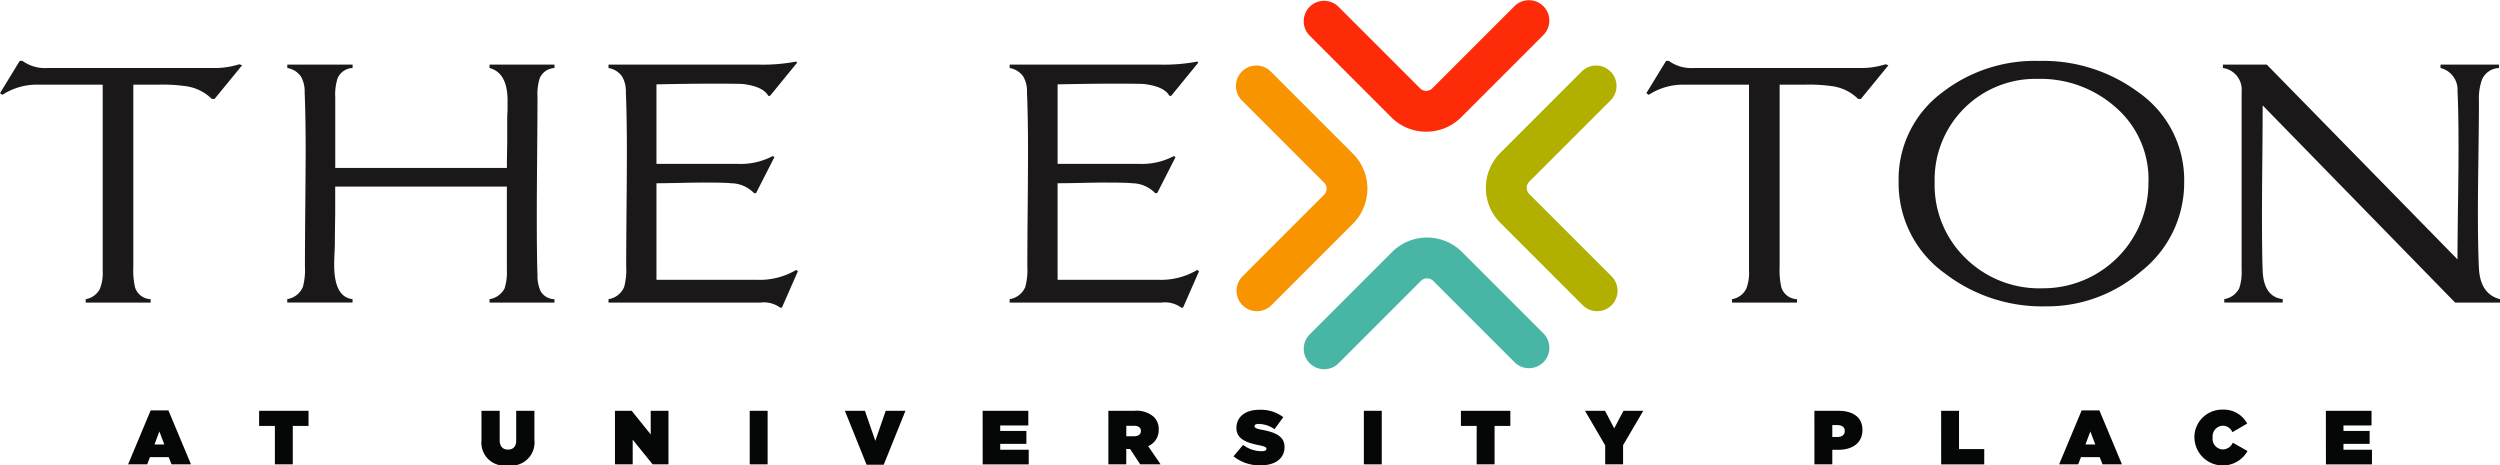 <svg xmlns="http://www.w3.org/2000/svg" width="228" height="42.453" viewBox="0 0 228 42.453">
  <g id="Group_15" data-name="Group 15" transform="translate(-156.521 -359.611)">
    <g id="Layer_1" data-name="Layer 1" transform="translate(156.521 365.162)">
      <g id="Group_8" data-name="Group 8">
        <path id="Path_7" data-name="Path 7" d="M178.6,367.176l-2.511,3.069h-.248a4.169,4.169,0,0,0-2.263-1.147,14.829,14.829,0,0,0-2.573-.155h-2.325V385.5a7.255,7.255,0,0,0,.155,1.922,1.544,1.544,0,0,0,1.426,1.085v.31h-5.922v-.31a1.767,1.767,0,0,0,1.3-.961,3.948,3.948,0,0,0,.248-1.643V368.943H159.87a5.715,5.715,0,0,0-3.132.93l-.217-.155,1.8-2.945h.247a3.491,3.491,0,0,0,2.294.651h15.006a7.537,7.537,0,0,0,2.48-.341Z" transform="translate(-156.521 -366.773)" fill="#1a1818"/>
        <path id="Path_8" data-name="Path 8" d="M214.69,388.916h-5.922v-.31a1.883,1.883,0,0,0,1.364-.961,4.837,4.837,0,0,0,.217-1.705v-7.6H194.693v2.542q-.031,1.706-.031,2.573,0,.249-.031.93t-.031,1.085q0,2.946,1.674,3.131v.31h-5.953v-.31a1.859,1.859,0,0,0,1.426-1.116,5.964,5.964,0,0,0,.186-1.86q0-1.767.031-5.255T192,375.15q0-3.162-.093-5.426a2.671,2.671,0,0,0-.341-1.426,1.887,1.887,0,0,0-1.24-.775v-.31h5.953v.31a1.554,1.554,0,0,0-1.364.93,4.809,4.809,0,0,0-.217,1.736v6.449H210.35q0-.744.031-2.232v-2.232q0-.248.031-.806V370.5q0-2.542-1.643-2.976v-.31h5.922v.31a1.539,1.539,0,0,0-1.333.9,4.568,4.568,0,0,0-.217,1.674q0,1.8-.031,5.395t-.031,5.395q0,4,.062,5.488a3.4,3.4,0,0,0,.279,1.488,1.482,1.482,0,0,0,1.271.744Z" transform="translate(-164.123 -366.872)" fill="#1a1818"/>
        <path id="Path_9" data-name="Path 9" d="M245.39,385.983l-1.457,3.317h-.155a2.507,2.507,0,0,0-1.8-.465H228.121v-.31a1.859,1.859,0,0,0,1.426-1.116,5.962,5.962,0,0,0,.186-1.86q0-1.767.031-5.255t.031-5.224q0-3.162-.093-5.426a2.671,2.671,0,0,0-.341-1.426,1.887,1.887,0,0,0-1.24-.775v-.31h13.735a16.1,16.1,0,0,0,3.379-.279l.093.093-2.48,3.038h-.155q-.465-.86-2.325-1.084-.435-.031-2.821-.032-1.706,0-5.054.063v7.254h7.472a6.218,6.218,0,0,0,3.131-.713l.155.093-1.674,3.286h-.186a2.964,2.964,0,0,0-2.108-.9q-.465-.062-2.449-.062-.714,0-2.155.031t-2.186.031v8.805h9.177a6.474,6.474,0,0,0,3.565-.9Z" transform="translate(-172.624 -366.791)" fill="#1a1818"/>
        <path id="Path_10" data-name="Path 10" d="M292.589,385.983l-1.458,3.317h-.154a2.508,2.508,0,0,0-1.8-.465H275.32v-.31a1.86,1.86,0,0,0,1.426-1.116,5.963,5.963,0,0,0,.186-1.86q0-1.767.031-5.255t.031-5.224q0-3.162-.093-5.426a2.671,2.671,0,0,0-.341-1.426,1.887,1.887,0,0,0-1.24-.775v-.31h13.735a16.105,16.105,0,0,0,3.379-.279l.093.093-2.48,3.038h-.155q-.466-.86-2.325-1.084-.435-.031-2.821-.032-1.706,0-5.054.063v7.254h7.472a6.218,6.218,0,0,0,3.131-.713l.155.093-1.674,3.286h-.186a2.965,2.965,0,0,0-2.109-.9q-.464-.062-2.449-.062-.714,0-2.156.031t-2.185.031v8.805h9.177a6.476,6.476,0,0,0,3.565-.9Z" transform="translate(-183.239 -366.791)" fill="#1a1818"/>
        <path id="Path_11" data-name="Path 11" d="M372.312,367.176l-2.511,3.069h-.249a4.169,4.169,0,0,0-2.263-1.147,14.835,14.835,0,0,0-2.573-.155h-2.325V385.5a7.266,7.266,0,0,0,.154,1.922,1.545,1.545,0,0,0,1.427,1.085v.31h-5.922v-.31a1.767,1.767,0,0,0,1.3-.961,3.948,3.948,0,0,0,.248-1.643V368.943h-6.015a5.712,5.712,0,0,0-3.131.93l-.217-.155,1.8-2.945h.248a3.49,3.49,0,0,0,2.294.651h15.005a7.54,7.54,0,0,0,2.481-.341Z" transform="translate(-200.088 -366.773)" fill="#1a1818"/>
        <path id="Path_12" data-name="Path 12" d="M405.96,377.81A10.268,10.268,0,0,1,401.993,386a13.113,13.113,0,0,1-8.713,3.162,14.56,14.56,0,0,1-9.145-3.007,10.088,10.088,0,0,1-4.217-8.34,9.851,9.851,0,0,1,3.969-8.154,13.8,13.8,0,0,1,8.867-2.883,14.558,14.558,0,0,1,9.022,2.852A9.757,9.757,0,0,1,405.96,377.81Zm-3.255,0a8.663,8.663,0,0,0-2.946-6.759,10.32,10.32,0,0,0-7.13-2.635,9.193,9.193,0,0,0-9.426,9.425,9.293,9.293,0,0,0,2.807,6.914A9.569,9.569,0,0,0,393,387.515a9.609,9.609,0,0,0,9.7-9.7Z" transform="translate(-206.763 -366.773)" fill="#1a1818"/>
        <path id="Path_13" data-name="Path 13" d="M443.345,388.916h-4.092L421.7,370.933q0,1.644-.031,4.945t-.031,4.976q0,3.628.062,5.147.093,2.388,1.829,2.6v.31H418.2v-.31a1.864,1.864,0,0,0,1.364-.992,4.7,4.7,0,0,0,.217-1.705V369.693a1.993,1.993,0,0,0-1.705-2.17v-.31h4l17.393,17.765q0-1.674.047-5.038t.047-5.038q0-3.5-.093-5.255a2.04,2.04,0,0,0-1.55-2.124v-.31h5.333v.31a1.773,1.773,0,0,0-1.55,1.054,5.176,5.176,0,0,0-.279,1.984q0,1.674-.047,5.023t-.047,5.023q0,3.287.093,5.178.123,2.357,1.922,2.821Z" transform="translate(-215.345 -366.872)" fill="#1a1818"/>
      </g>
      <g id="Group_9" data-name="Group 9" transform="translate(11.682 31.808)">
        <path id="Path_14" data-name="Path 14" d="M173.65,407.9h1.619l2.059,4.92h-1.773l-.258-.656h-1.71l-.25.656h-1.745Zm1.242,3.105-.447-1.187L174,411.005Z" transform="translate(-171.592 -407.83)" fill="#050606"/>
        <path id="Path_15" data-name="Path 15" d="M188.446,409.326h-1.437v-1.381h4.507v1.381h-1.437v3.5h-1.633Z" transform="translate(-175.059 -407.84)" fill="#050606"/>
        <path id="Path_16" data-name="Path 16" d="M213.172,410.638v-2.693h1.66v2.673c0,.607.315.865.753.865s.754-.237.754-.83v-2.707H218V410.6a2.115,2.115,0,0,1-2.428,2.324A2.092,2.092,0,0,1,213.172,410.638Z" transform="translate(-180.943 -407.84)" fill="#050606"/>
        <path id="Path_17" data-name="Path 17" d="M228.877,407.945H230.4l1.738,2.156v-2.156h1.619v4.885H232.31l-1.815-2.255v2.255h-1.618Z" transform="translate(-184.475 -407.84)" fill="#050606"/>
        <path id="Path_18" data-name="Path 18" d="M244.734,407.945h1.633v4.885h-1.633Z" transform="translate(-188.042 -407.84)" fill="#050606"/>
        <path id="Path_19" data-name="Path 19" d="M255.93,407.945h1.828l.949,2.742.949-2.742h1.8l-1.983,4.92h-1.563Z" transform="translate(-190.56 -407.84)" fill="#050606"/>
        <path id="Path_20" data-name="Path 20" d="M272.139,407.945h4.166v1.339h-2.562v.5h2.387v1.179h-2.387v.531h2.6v1.34h-4.2Z" transform="translate(-194.205 -407.84)" fill="#050606"/>
        <path id="Path_21" data-name="Path 21" d="M286.935,407.945h2.387a2.377,2.377,0,0,1,1.758.558,1.535,1.535,0,0,1,.446,1.159v.013a1.58,1.58,0,0,1-.963,1.494l1.137,1.661h-1.863l-.922-1.4h-.349v1.4h-1.632Zm2.337,2.324c.391,0,.629-.175.629-.474v-.015c0-.313-.245-.467-.621-.467h-.712v.956Z" transform="translate(-197.533 -407.84)" fill="#050606"/>
        <path id="Path_22" data-name="Path 22" d="M301.658,412.07l.873-1.04a2.8,2.8,0,0,0,1.709.573c.293,0,.419-.077.419-.209v-.014c0-.14-.153-.216-.677-.321-1.1-.223-2.058-.538-2.058-1.57v-.013c0-.929.725-1.647,2.073-1.647a3.38,3.38,0,0,1,2.2.67l-.8,1.1a2.559,2.559,0,0,0-1.466-.481c-.244,0-.355.083-.355.2v.014c0,.133.132.216.648.314,1.249.23,2.087.594,2.087,1.577v.014c0,1.025-.844,1.654-2.156,1.654A3.777,3.777,0,0,1,301.658,412.07Z" transform="translate(-200.844 -407.814)" fill="#050606"/>
        <path id="Path_23" data-name="Path 23" d="M316.995,407.945h1.633v4.885h-1.633Z" transform="translate(-204.293 -407.84)" fill="#050606"/>
        <path id="Path_24" data-name="Path 24" d="M329.853,409.326h-1.437v-1.381h4.507v1.381h-1.437v3.5h-1.633Z" transform="translate(-206.862 -407.84)" fill="#050606"/>
        <path id="Path_25" data-name="Path 25" d="M344.856,411.1l-1.842-3.154h1.828l.837,1.6.845-1.6h1.807l-1.842,3.133v1.752h-1.632Z" transform="translate(-210.145 -407.84)" fill="#050606"/>
        <path id="Path_26" data-name="Path 26" d="M370.005,407.945h2.2c1.3,0,2.184.579,2.184,1.737v.015c0,1.179-.9,1.807-2.219,1.807h-.53v1.326h-1.632Zm2.072,2.393c.419,0,.7-.188.7-.538v-.013c0-.357-.258-.538-.691-.538h-.446v1.089Z" transform="translate(-216.215 -407.84)" fill="#050606"/>
        <path id="Path_27" data-name="Path 27" d="M384.918,407.945h1.632v3.489h2.3v1.4h-3.928Z" transform="translate(-219.569 -407.84)" fill="#050606"/>
        <path id="Path_28" data-name="Path 28" d="M400.854,407.9h1.619l2.058,4.92h-1.772l-.258-.656h-1.71l-.251.656H398.8Zm1.242,3.105-.447-1.187-.446,1.187Z" transform="translate(-222.69 -407.83)" fill="#050606"/>
        <path id="Path_29" data-name="Path 29" d="M414.716,410.371v-.015a2.524,2.524,0,0,1,2.6-2.546,2.4,2.4,0,0,1,2.213,1.27l-1.346.788a.949.949,0,0,0-.887-.592.972.972,0,0,0-.915,1.067v.013a.966.966,0,0,0,.915,1.082,1,1,0,0,0,.922-.614l1.346.76a2.588,2.588,0,0,1-4.843-1.214Z" transform="translate(-226.271 -407.81)" fill="#050606"/>
        <path id="Path_30" data-name="Path 30" d="M430.187,407.945h4.165v1.339h-2.56v.5h2.387v1.179h-2.387v.531h2.6v1.34h-4.2Z" transform="translate(-229.75 -407.84)" fill="#050606"/>
      </g>
    </g>
    <g id="_ÎÓÈ_1" data-name="—ÎÓÈ 1" transform="translate(269.218 359.611)">
      <g id="Group_14" data-name="Group 14">
        <g id="Group_10" data-name="Group 10" transform="translate(0 5.961)">
          <path id="Path_31" data-name="Path 31" d="M303.855,389.72a1.861,1.861,0,0,1-1.316-3.178l7.437-7.436a.79.79,0,0,0,0-1.116l-7.511-7.511a1.862,1.862,0,0,1,2.633-2.633l7.511,7.512a4.516,4.516,0,0,1,0,6.381l-7.436,7.437A1.856,1.856,0,0,1,303.855,389.72Z" transform="translate(-301.918 -367.301)" fill="#f79400"/>
        </g>
        <g id="Group_11" data-name="Group 11" transform="translate(22.817 5.961)">
          <path id="Path_32" data-name="Path 32" d="M341.5,389.72a1.856,1.856,0,0,1-1.316-.545l-7.512-7.511a4.513,4.513,0,0,1,0-6.382l7.436-7.436a1.862,1.862,0,0,1,2.633,2.633l-7.436,7.436a.789.789,0,0,0,0,1.115l7.512,7.512a1.861,1.861,0,0,1-1.317,3.178Z" transform="translate(-331.355 -367.301)" fill="#b1af00"/>
        </g>
        <g id="Group_12" data-name="Group 12" transform="translate(6.204 21.664)">
          <path id="Path_33" data-name="Path 33" d="M311.784,399.57a1.861,1.861,0,0,1-1.316-3.178l7.511-7.512a4.519,4.519,0,0,1,6.381,0l7.437,7.437a1.862,1.862,0,0,1-2.633,2.633l-7.437-7.436a.79.79,0,0,0-1.115,0l-7.512,7.512A1.854,1.854,0,0,1,311.784,399.57Z" transform="translate(-309.922 -387.561)" fill="#49b6a5"/>
        </g>
        <g id="Group_13" data-name="Group 13" transform="translate(6.204)">
          <path id="Path_34" data-name="Path 34" d="M321.1,371.622A4.483,4.483,0,0,1,317.9,370.3l-7.436-7.437a1.861,1.861,0,1,1,2.632-2.632l7.437,7.436a.788.788,0,0,0,1.115,0l7.513-7.511a1.862,1.862,0,0,1,2.633,2.633l-7.512,7.512A4.478,4.478,0,0,1,321.1,371.622Z" transform="translate(-309.922 -359.611)" fill="#fe2b09"/>
        </g>
      </g>
    </g>
  </g>
</svg>
